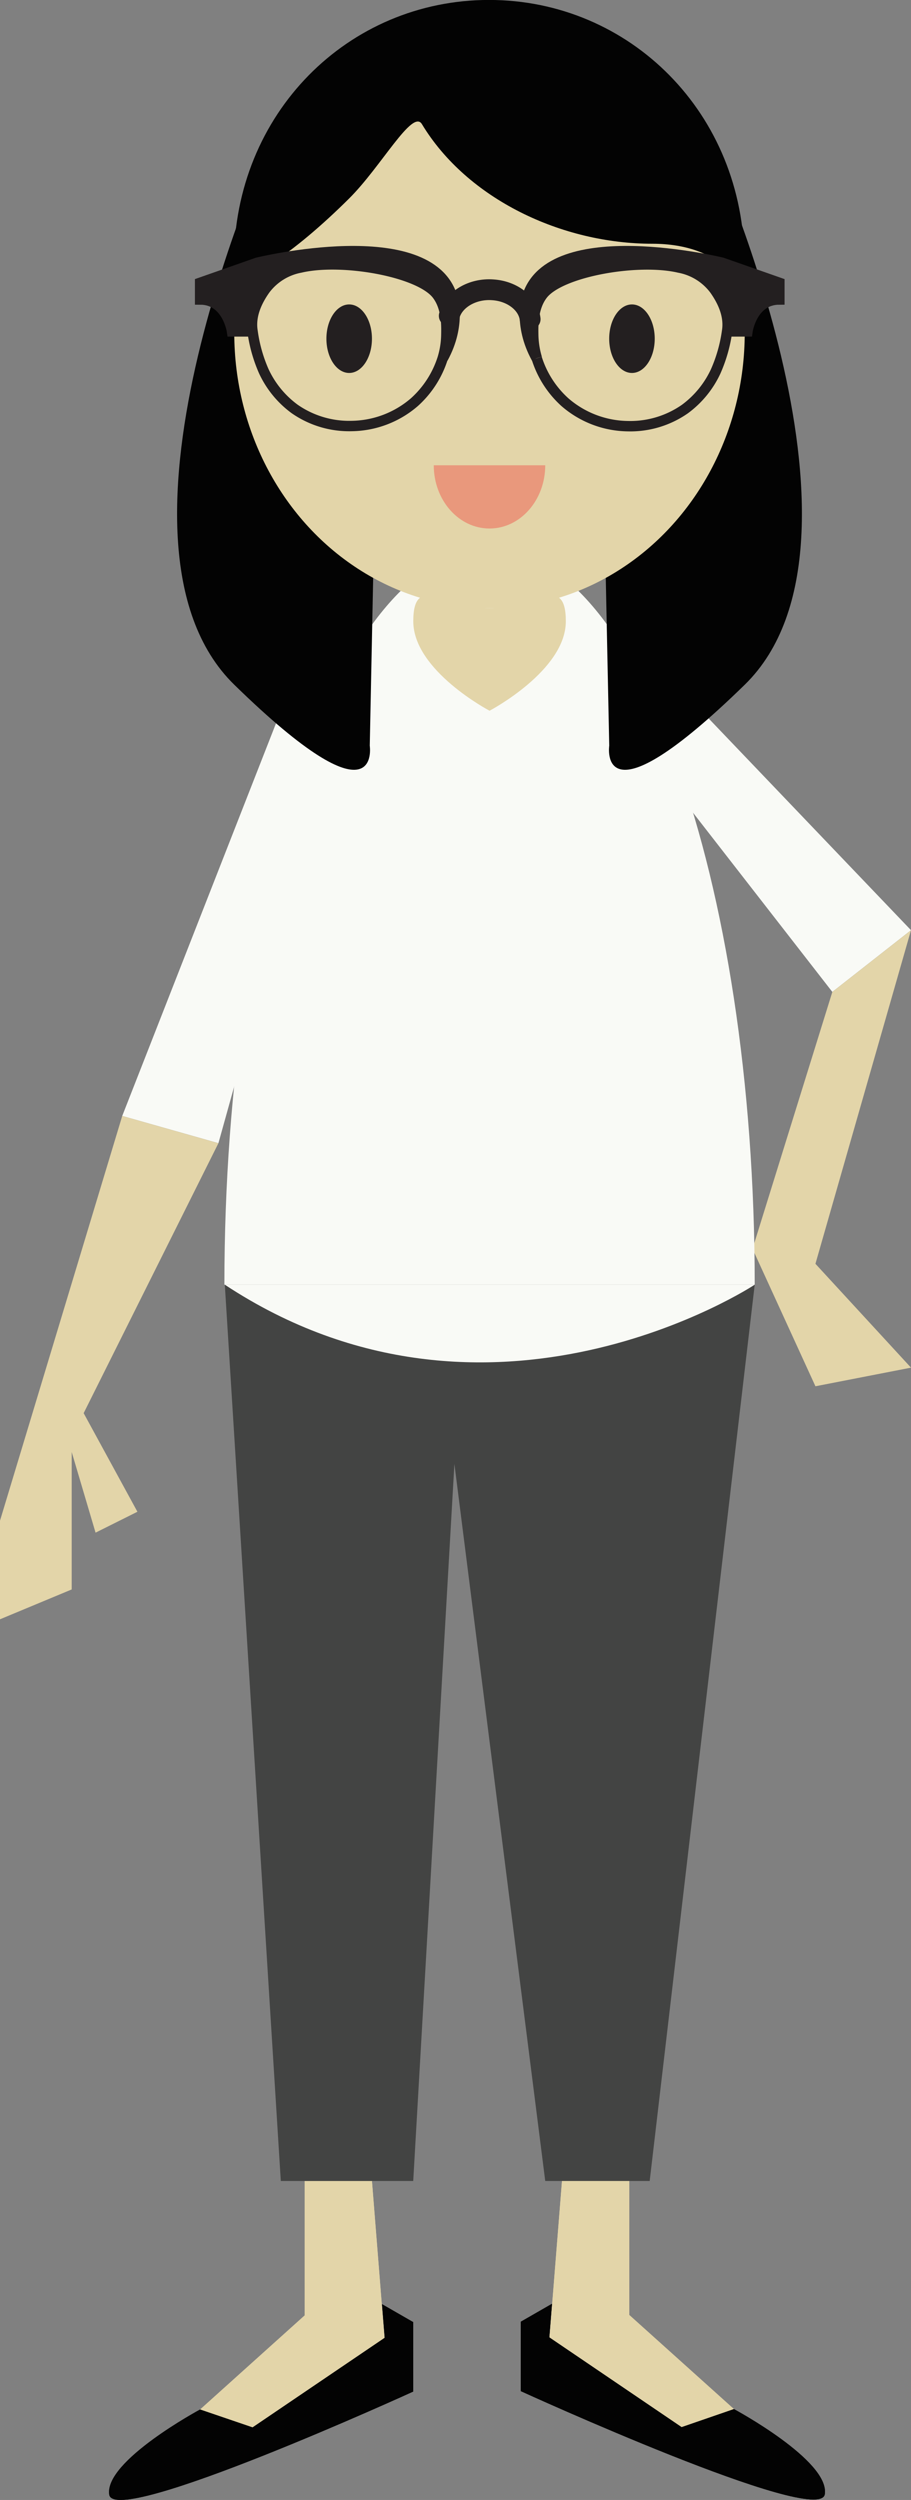 <svg id="Layer_1" data-name="Layer 1" xmlns="http://www.w3.org/2000/svg" viewBox="0 0 175.22 480.73"><rect x="0" y="0" width="175.22" height="480.73" fill="#808080" stroke="none"/><defs><style>.cls-1{fill:#f9faf6;}.cls-2{fill:#e3d5a9;}.cls-3{fill:#030303;}.cls-4{fill:#e9987c;}.cls-5{fill:#231f20;}.cls-6,.cls-7{fill:none;stroke:#231f20;stroke-miterlimit:10;}.cls-6{stroke-width:2px;}.cls-7{stroke-linecap:round;stroke-width:4px;}.cls-8{fill:#434443;}</style></defs><title>Me</title><path class="cls-1" d="M454.58,426.3" transform="translate(-271.7 -75.27)"/><polygon class="cls-1" points="126.49 147.53 160.09 190.74 175.22 178.87 119.07 120.13 104.24 119.47 126.49 147.53"/><polygon class="cls-1" points="56.69 167.1 42.01 219.83 23.51 214.59 53.15 138.93 66.62 132.69 56.69 167.1"/><polygon class="cls-2" points="23.51 214.59 0 292.42 0 311.38 13.79 305.64 13.79 279.21 18.38 294.72 26.43 290.7 16.09 271.74 42.01 219.83 23.51 214.59"/><polygon class="cls-2" points="160.09 190.74 144.74 240.14 156.84 266.57 175.22 262.99 156.84 243.02 175.22 178.87 160.09 190.74"/><polygon class="cls-2" points="58.6 419.38 58.6 445.24 38.49 463.33 48.54 466.78 73.95 449.55 71.54 419.38 58.6 419.38"/><path class="cls-3" d="M310.19,538.6s-18.45,9.91-17.48,16.37,58.47-19.82,58.47-19.82V521.8l-6-3.45.52,6.46-25.41,17.23Z" transform="translate(-271.7 -75.27)"/><polygon class="cls-2" points="58.6 419.38 58.6 445.24 38.49 463.33 48.54 466.78 73.95 449.55 71.54 419.38 58.6 419.38"/><path class="cls-3" d="M310.19,538.6s-18.45,9.91-17.48,16.37,58.47-19.82,58.47-19.82V521.8l-6-3.45.52,6.46-25.41,17.23Z" transform="translate(-271.7 -75.27)"/><polygon class="cls-2" points="121.04 419.3 121.04 445.16 141.16 463.25 131.1 466.7 105.69 449.46 108.1 419.3 121.04 419.3"/><path class="cls-3" d="M412.86,538.52s18.45,9.91,17.48,16.37-58.47-19.82-58.47-19.82V521.72l6-3.45-.52,6.46L402.8,542Z" transform="translate(-271.7 -75.27)"/><polygon class="cls-2" points="121.04 419.3 121.04 445.16 141.16 463.25 131.1 466.7 105.69 449.46 108.1 419.3 121.04 419.3"/><path class="cls-3" d="M412.86,538.52s18.45,9.91,17.48,16.37-58.47-19.82-58.47-19.82V521.72l6-3.45-.52,6.46L402.8,542Z" transform="translate(-271.7 -75.27)"/><path class="cls-1" d="M416.86,322.31c0-78.18-22.82-141.55-51-141.55s-51,63.38-51,141.55" transform="translate(-271.7 -75.27)"/><path class="cls-3" d="M324.17,101.37s-35.92,77.74-7.41,105.57,26.06,11.72,26.06,11.72l2.83-139Z" transform="translate(-271.7 -75.27)"/><path class="cls-3" d="M407.53,101.37s35.92,77.74,7.41,105.57-26.06,11.72-26.06,11.72L386,79.65Z" transform="translate(-271.7 -75.27)"/><ellipse class="cls-2" cx="94.15" cy="64.03" rx="49.09" ry="52.91"/><path class="cls-4" d="M376.57,164.74c0,6.71-4.8,12.16-10.72,12.16s-10.72-5.44-10.72-12.16" transform="translate(-271.7 -75.27)"/><path class="cls-3" d="M414.88,125.81c0,28.73,9.37-3.67-17.74-3.67-17.37,0-35.57-8.56-44.29-23-1.82-3-7.82,8.16-14,14.3-10.37,10.32-22.16,18.84-22.16,12.36,0-28.73,22-50.54,49.07-50.54S414.88,97.08,414.88,125.81Z" transform="translate(-271.7 -75.27)"/><path class="cls-2" d="M380.53,194.74c0,9.5-14.67,17.2-14.67,17.2s-14.67-7.7-14.67-17.2,6.57-2.53,14.67-2.53S380.53,185.24,380.53,194.74Z" transform="translate(-271.7 -75.27)"/><path class="cls-5" d="M358.65,132.41s1.79,5.21-1.8,11.76a16.46,16.46,0,0,0,.7-4.49c0-1.87.09-5.21-1.75-7.67-3.36-4.49-18.29-7.13-26.31-5.26a11,11,0,0,0-6.8,4.22c-1.73,2.44-2.89,5.21-2.41,8.06h-3.95s-.88-6.14-6.14-6.14v-3.21l11-3.86S354.27,117.69,358.65,132.41Z" transform="translate(-271.7 -75.27)"/><path class="cls-6" d="M320.28,139c-.48-2.85.68-5.62,2.41-8.06a11,11,0,0,1,6.8-4.22c8-1.87,23,.78,26.31,5.26,1.84,2.46,1.79,5.81,1.75,7.67a16.46,16.46,0,0,1-.7,4.49,19.11,19.11,0,0,1-5.43,8.45,18.82,18.82,0,0,1-12.06,4.6,18.35,18.35,0,0,1-11-3.29,18.78,18.78,0,0,1-5.92-7.24A28.5,28.5,0,0,1,320.28,139Z" transform="translate(-271.7 -75.27)"/><path class="cls-6" d="M320.28,139h-3.95s-.88-6.14-6.14-6.14v-3.21l11-3.86s33.11-8.11,37.5,6.61c0,0,1.79,5.21-1.8,11.76" transform="translate(-271.7 -75.27)"/><path class="cls-5" d="M409.09,131c1.73,2.44,2.89,5.21,2.41,8.06h3.95s.87-6.14,6.14-6.14v-3.21l-11-3.86s-33.11-8.11-37.5,6.61c0,0-1.8,5.2,1.8,11.75a16.54,16.54,0,0,1-.7-4.48c0-1.87-.09-5.21,1.76-7.67,3.36-4.49,18.29-7.13,26.31-5.26A11,11,0,0,1,409.09,131Z" transform="translate(-271.7 -75.27)"/><path class="cls-6" d="M374.94,144.17a19.11,19.11,0,0,0,5.43,8.45,18.82,18.82,0,0,0,12.06,4.6,18.35,18.35,0,0,0,11-3.29,18.81,18.81,0,0,0,5.92-7.24,28.74,28.74,0,0,0,2.19-7.68c.48-2.85-.68-5.62-2.41-8.06a11,11,0,0,0-6.8-4.22c-8-1.87-23,.78-26.31,5.26-1.85,2.46-1.79,5.81-1.76,7.67a16.54,16.54,0,0,0,.7,4.48" transform="translate(-271.7 -75.27)"/><path class="cls-6" d="M411.51,139h3.95s.87-6.14,6.14-6.14v-3.21l-11-3.86s-33.11-8.11-37.5,6.61c0,0-1.8,5.2,1.8,11.75h0" transform="translate(-271.7 -75.27)"/><path class="cls-7" d="M358.11,136c.78-3.13,4.45-5.3,8.38-5,3.75.24,6.82,2.62,7.18,5.64" transform="translate(-271.7 -75.27)"/><ellipse class="cls-5" cx="67.16" cy="65.13" rx="4.38" ry="6.59"/><ellipse class="cls-5" cx="121.55" cy="65.13" rx="4.38" ry="6.59"/><path class="cls-1" d="M314.94,322.31H416.86s-52.23,36.62-101.92,0" transform="translate(-271.7 -75.27)"/><path class="cls-8" d="M314.94,322.31l10.77,172.35h25.47l7.92-137.88,17.47,137.88h20.09l20.2-172.35S365.92,355.92,314.94,322.31Z" transform="translate(-271.7 -75.27)"/></svg>
